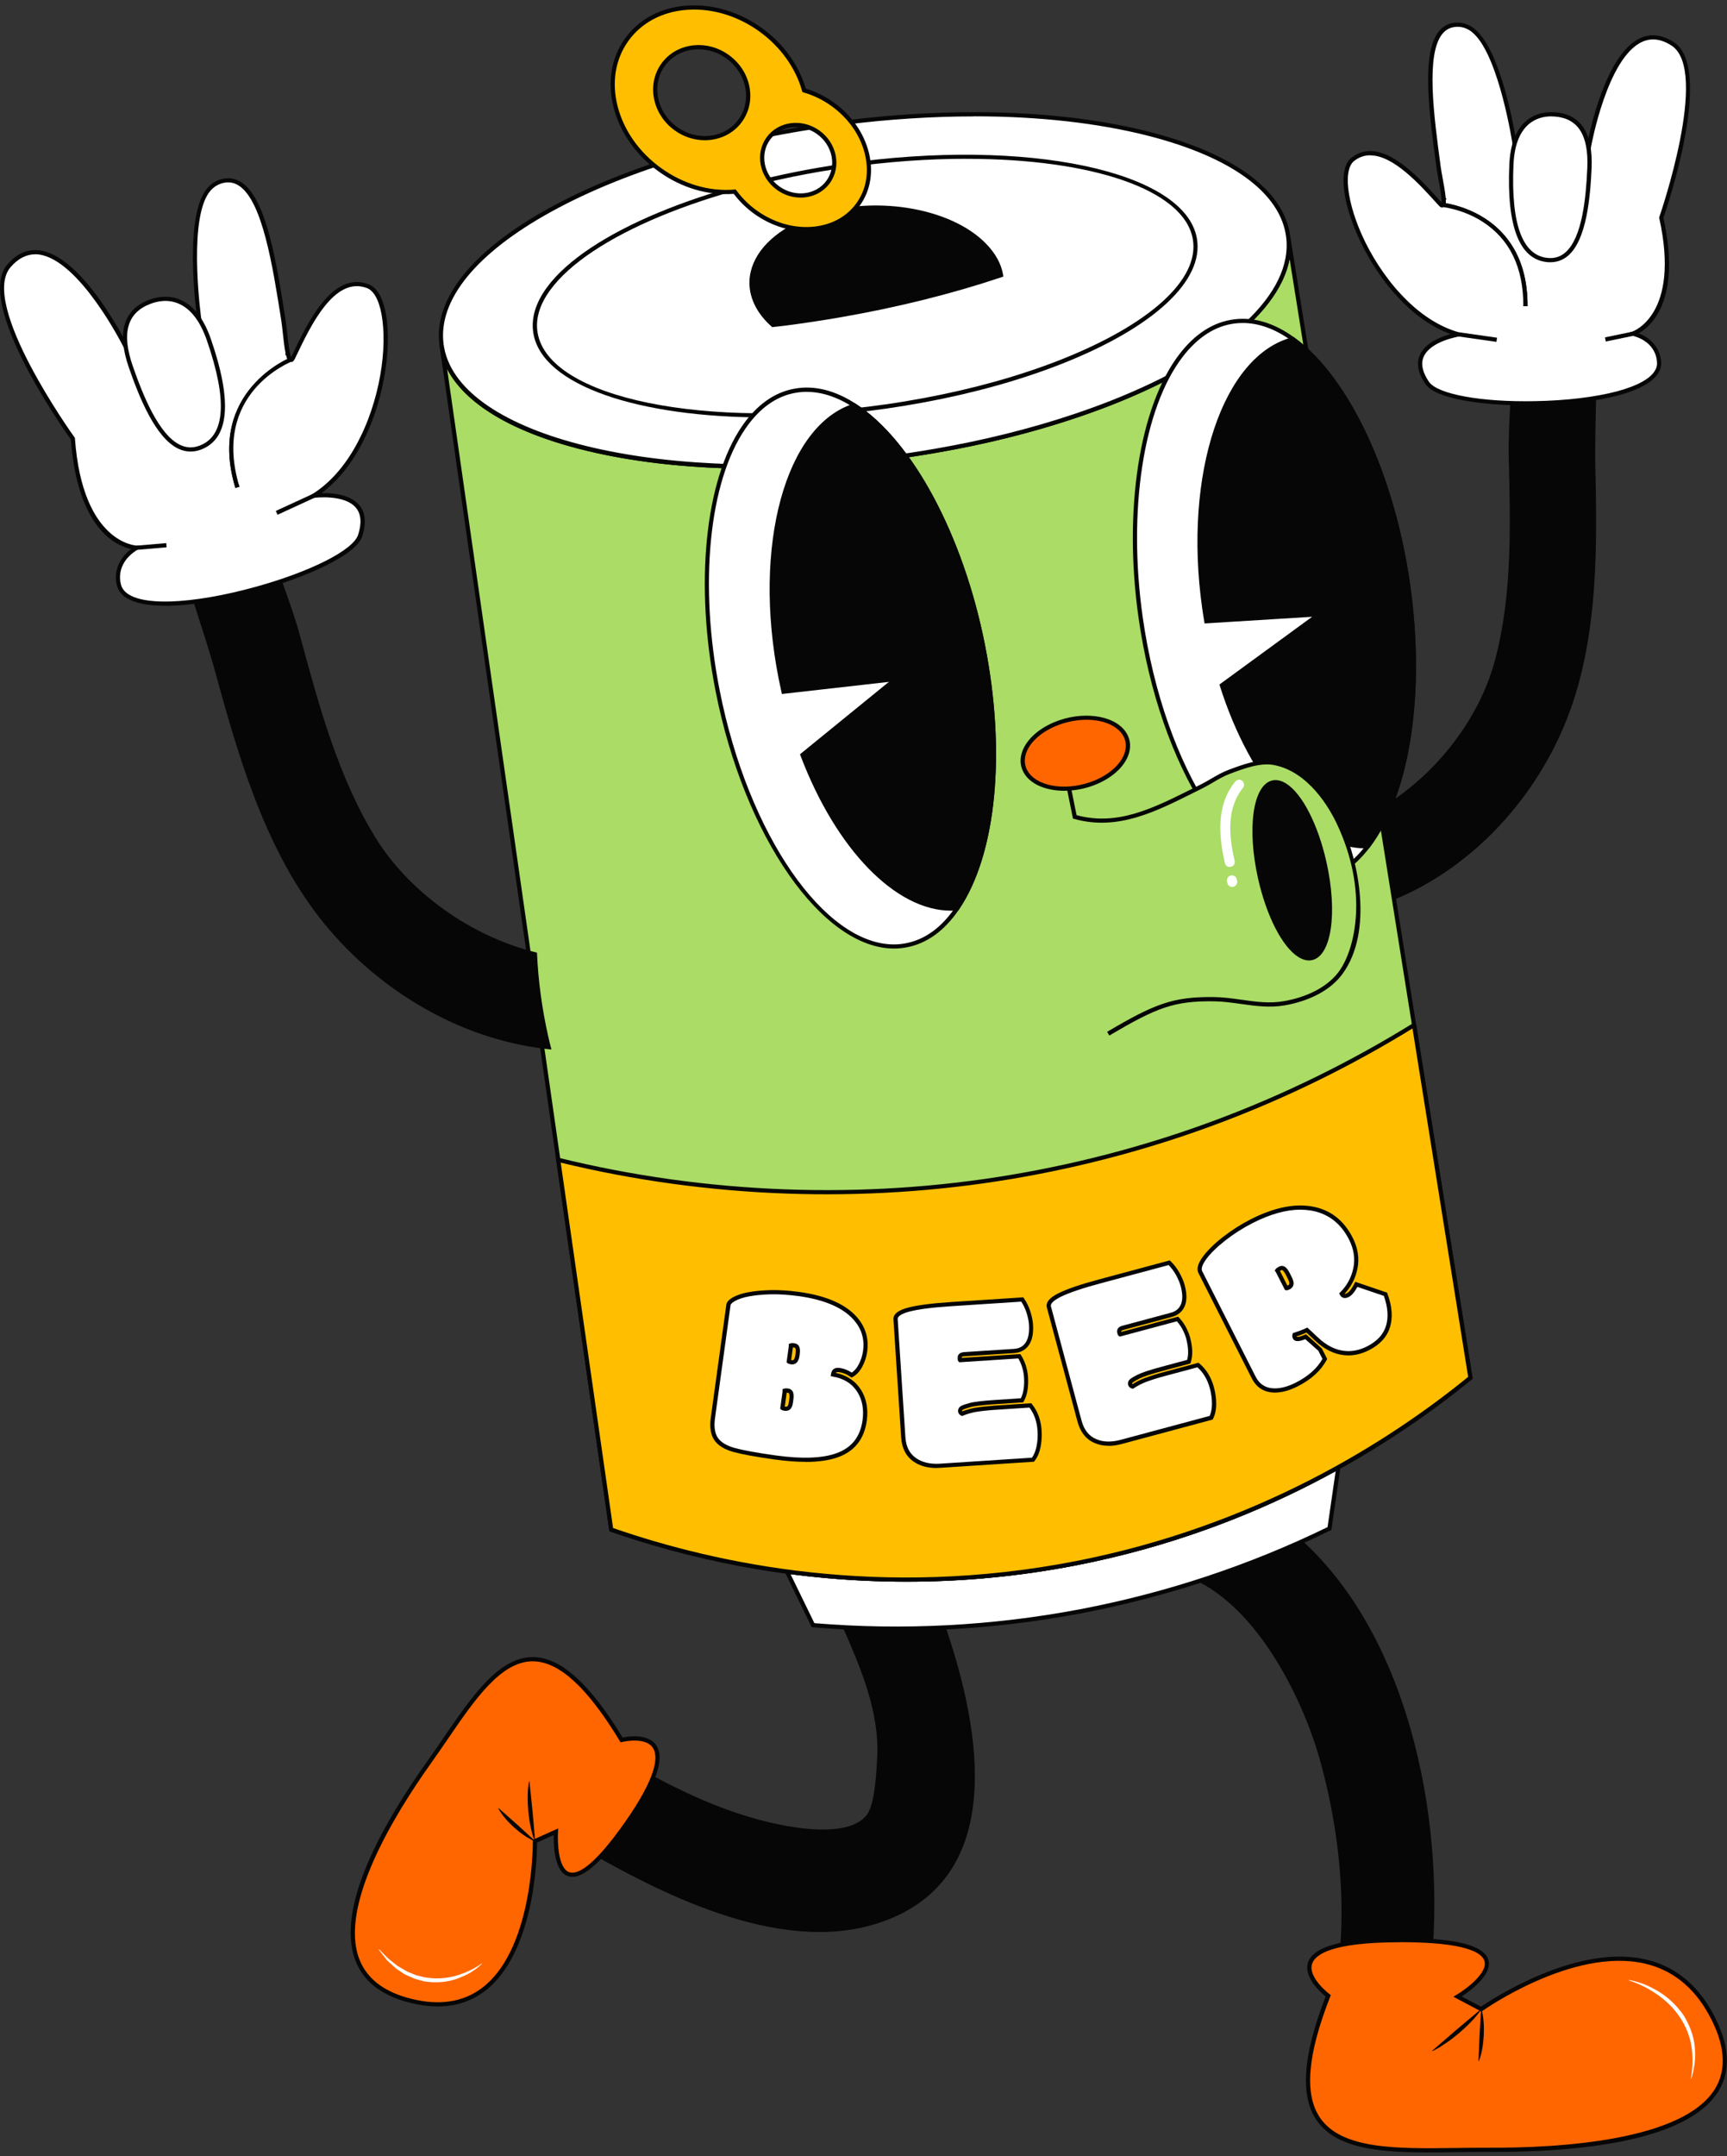 <svg width="311" height="388" viewBox="0 0 311 388" fill="none" xmlns="http://www.w3.org/2000/svg">
<rect x="0" y="0" width="311" height="388" fill="#333333" stroke="none"/>
<g clip-path="url(#clip0_197_2947)">
<path d="M96.067 307.171C110.255 315.835 125.08 326.048 141.756 329.014C145.618 329.704 153.554 330.63 156.422 326.837C157.992 324.758 158.228 318.749 158.357 316.366C158.865 306.837 154.358 297.922 150.709 289.372C146.49 279.501 161.467 272.043 165.708 281.967C172.946 298.916 184.79 333.672 161.331 344.461C137.644 355.356 105.695 332.618 86.697 321.017C77.517 315.411 86.894 301.557 96.082 307.171H96.067Z" fill="#060606"/>
<path d="M147.553 347.693C128.631 347.693 107.402 334.408 92.319 324.97C90.263 323.688 88.313 322.466 86.477 321.344C81.75 318.46 81.826 313.483 83.905 310.077C86.287 306.177 91.295 303.81 96.257 306.845C97.979 307.892 99.709 308.969 101.446 310.046C114.124 317.907 127.227 326.04 141.809 328.635C146.012 329.378 153.448 330.114 156.103 326.601C157.53 324.72 157.818 319.113 157.939 316.723L157.962 316.344C158.41 308.013 154.965 300.138 151.642 292.52C151.202 291.511 150.762 290.51 150.337 289.516C149.04 286.474 149.381 283.386 151.301 280.829C153.326 278.135 156.801 276.58 159.935 276.952C162.674 277.278 164.836 279.008 166.035 281.808C171.512 294.622 174.653 305.957 175.389 315.486C176.52 330.167 171.831 340.03 161.467 344.803C157.074 346.828 152.386 347.693 147.545 347.693H147.553ZM91.629 306.238C88.67 306.238 86.052 308.028 84.558 310.479C82.608 313.673 82.57 318.074 86.879 320.699C88.715 321.822 90.665 323.043 92.729 324.325C111.529 336.093 139.943 353.877 161.164 344.112C171.209 339.492 175.746 329.879 174.646 315.547C173.918 306.101 170.792 294.85 165.352 282.111C164.267 279.569 162.317 278.006 159.859 277.711C156.983 277.362 153.789 278.803 151.923 281.292C150.17 283.621 149.867 286.443 151.05 289.228C151.475 290.222 151.915 291.223 152.348 292.232C155.709 299.925 159.184 307.884 158.728 316.397L158.706 316.776C158.569 319.447 158.281 325.008 156.718 327.079C153.964 330.721 147.022 330.349 141.688 329.401C126.961 326.783 113.79 318.612 101.059 310.714C99.322 309.637 97.592 308.559 95.87 307.512C94.436 306.64 92.994 306.253 91.629 306.253V306.238Z" fill="#060606"/>
<path d="M111.939 313.127C111.939 313.127 125.869 309.599 112.849 328.149C98.897 348.035 100.111 329.651 100.111 329.651L96.332 331.343C96.332 331.343 96.818 364.719 75.028 360.318C53.238 355.918 67.282 331.146 77.335 317.064C87.387 302.983 95.361 285.715 111.939 313.127Z" fill="#FF6600"/>
<path d="M78.822 361.092C77.593 361.092 76.303 360.955 74.96 360.682C69.292 359.537 65.62 356.934 64.042 352.936C60.287 343.407 69.027 328.043 77.031 316.837C78.017 315.464 78.989 314.037 79.929 312.656C85.073 305.145 89.944 298.051 96.166 298.218C101.059 298.355 106.279 303.089 112.121 312.694C113.145 312.482 116.696 311.943 118.168 314.075C119.814 316.473 118.13 321.275 113.161 328.362C108.191 335.44 104.625 338.475 102.25 337.633C99.8 336.768 99.678 331.981 99.716 330.243L96.719 331.586C96.719 332.641 96.636 336.867 95.718 341.745C94.732 346.95 92.562 353.983 87.79 357.943C85.263 360.037 82.259 361.092 78.822 361.092ZM95.938 298.977C90.202 298.977 85.513 305.836 80.552 313.089C79.603 314.47 78.632 315.896 77.638 317.284C71.181 326.336 60.916 342.967 64.74 352.663C66.22 356.403 69.702 358.854 75.104 359.946C79.952 360.925 84.057 360.06 87.296 357.367C96.112 350.045 95.953 331.541 95.953 331.351V331.1L100.528 329.052L100.49 329.682C100.376 331.457 100.505 336.229 102.501 336.927C103.866 337.405 106.712 336.237 112.538 327.937C118.479 319.47 118.54 315.964 117.546 314.515C116.15 312.489 112.076 313.491 112.03 313.499L111.757 313.567L111.613 313.324C105.854 303.802 100.794 299.114 96.143 298.985C96.075 298.985 96.006 298.985 95.938 298.985V298.977Z" fill="#060606"/>
<path d="M96.302 331.343C95.945 330.471 95.725 329.591 95.543 328.703C95.354 327.815 95.24 326.92 95.141 326.025C95.065 325.129 95.012 324.227 95.028 323.324C95.035 322.421 95.088 321.51 95.27 320.585H95.346L95.9 325.956L96.378 331.343H96.302Z" fill="#060606"/>
<path d="M96.31 331.366C95.582 331.07 94.944 330.683 94.33 330.266C93.715 329.849 93.146 329.378 92.592 328.893C92.053 328.392 91.522 327.876 91.044 327.307C90.559 326.745 90.111 326.146 89.74 325.456L89.793 325.403L93.101 328.331L96.355 331.313L96.302 331.366H96.31Z" fill="#060606"/>
<path d="M86.803 353.406C86.181 354.036 85.453 354.544 84.702 355.007C84.322 355.242 83.913 355.409 83.511 355.614C83.101 355.796 82.684 355.948 82.266 356.123C80.567 356.714 78.7 356.866 76.887 356.646C76.432 356.608 75.992 356.479 75.552 356.35C75.112 356.221 74.664 356.13 74.254 355.918L73.01 355.371C72.616 355.151 72.244 354.886 71.872 354.635L71.318 354.256L70.817 353.808L69.831 352.913C69.52 352.602 69.27 352.223 68.989 351.889C68.716 351.548 68.45 351.191 68.2 350.842L68.261 350.789C68.875 351.396 69.452 352.041 70.097 352.617L71.113 353.422L71.622 353.816L72.176 354.142C72.547 354.355 72.919 354.582 73.291 354.795L74.482 355.288C74.869 355.478 75.301 355.553 75.711 355.66C76.128 355.774 76.546 355.88 76.971 355.91C78.67 356.168 80.423 356.031 82.084 355.569C83.738 355.098 85.332 354.362 86.735 353.361L86.781 353.422L86.803 353.406Z" fill="white"/>
<path d="M213.977 266.596C254.272 276.421 264.287 335.911 254.454 369.369C251.518 379.369 236.64 372.768 239.561 362.829C243.696 348.763 242.019 330.645 238.013 316.488C234.591 304.379 225.236 286.003 211.633 282.688C201.557 280.229 203.795 264.115 213.977 266.596Z" fill="#060606"/>
<path d="M248.271 374.711C245.85 374.711 243.233 373.573 241.366 371.608C239.045 369.172 238.248 365.933 239.196 362.723C242.861 350.235 242.284 332.99 237.649 316.586C235.668 309.576 232.269 302.255 228.332 296.496C223.302 289.144 217.497 284.493 211.549 283.044C207.308 282.012 203.575 277.711 205.017 271.785C205.905 268.128 209.046 264.987 214.068 266.216C227.133 269.403 238.157 278.226 245.949 291.739C259.735 315.661 260.85 348.945 254.818 369.468C254.029 372.146 252.299 373.937 249.94 374.513C249.401 374.642 248.847 374.703 248.278 374.703L248.271 374.711ZM211.906 266.709C208.355 266.709 206.383 269.38 205.753 271.975C204.759 276.041 206.519 281.041 211.724 282.316C217.854 283.811 223.817 288.568 228.954 296.071C232.937 301.89 236.374 309.295 238.377 316.382C243.051 332.914 243.627 350.318 239.925 362.936C239.06 365.879 239.788 368.846 241.92 371.084C244.045 373.315 247.201 374.4 249.765 373.778C251.237 373.421 253.187 372.344 254.09 369.256C260.076 348.892 258.976 315.851 245.289 292.118C237.603 278.788 226.746 270.093 213.886 266.952C213.18 266.778 212.52 266.702 211.906 266.702V266.709Z" fill="#060606"/>
<path d="M239.189 359.18C239.189 359.18 225.904 349.218 251.882 349.158C279.726 349.097 262.496 359.324 262.496 359.324L266.753 361.578C266.753 361.578 296.069 340.645 308.034 362.329C319.998 384.012 287.738 386.994 267.898 386.896C248.058 386.797 226.89 390.461 239.189 359.18Z" fill="#FF6600"/>
<path d="M257.261 387.366C248.445 387.366 240.638 386.691 237.11 381.592C234.075 377.199 234.599 369.908 238.726 359.301C237.823 358.573 234.682 355.781 235.555 353.156C236.511 350.273 242.004 348.793 251.867 348.778C262.011 348.725 267.299 350.053 268.042 352.754C268.763 355.371 264.757 358.292 263.232 359.294L266.707 361.13C268.596 359.84 283.823 349.787 296.297 352.617C301.456 353.786 305.507 356.995 308.352 362.139C311.402 367.662 311.804 372.389 309.551 376.183C304.02 385.499 283.861 387.358 267.883 387.275C265.941 387.267 263.961 387.29 262.049 387.32C260.425 387.343 258.824 387.366 257.246 387.366H257.261ZM252.14 349.537C252.057 349.537 251.965 349.537 251.882 349.537C240.046 349.567 236.867 351.654 236.291 353.399C235.471 355.872 239.386 358.846 239.424 358.877L239.652 359.051L239.546 359.317C235.426 369.802 234.834 376.949 237.74 381.16C241.662 386.835 251.571 386.698 262.056 386.562C263.976 386.539 265.956 386.509 267.906 386.516C280.773 386.577 303.284 385.279 308.914 375.796C311.015 372.253 310.613 367.784 307.7 362.511C304.969 357.556 301.076 354.484 296.145 353.361C283.216 350.425 267.132 361.767 266.973 361.881L266.783 362.018L261.722 359.339L262.307 358.99C263.908 358.042 267.929 355.098 267.329 352.944C266.897 351.381 263.907 349.522 252.14 349.522V349.537Z" fill="#060606"/>
<path d="M266.775 361.608C265.637 363.247 264.241 364.59 262.785 365.857C262.041 366.471 261.298 367.086 260.486 367.617L259.264 368.421C258.832 368.656 258.422 368.922 257.959 369.119L257.914 369.058L262.299 365.272L266.73 361.547L266.775 361.608Z" fill="#060606"/>
<path d="M266.791 361.578C267.018 362.367 267.117 363.156 267.178 363.937C267.238 364.719 267.231 365.5 267.2 366.282C267.147 367.063 267.079 367.837 266.942 368.611C266.806 369.385 266.631 370.159 266.32 370.917H266.244L266.442 366.244L266.715 361.578H266.791Z" fill="#060606"/>
<path d="M293.315 356.32C294.286 356.456 295.219 356.783 296.145 357.116C297.055 357.496 297.935 357.943 298.785 358.467C300.477 359.522 301.956 360.94 303.125 362.594C304.21 364.301 304.968 366.244 305.188 368.239C305.264 369.24 305.295 370.234 305.188 371.221C305.059 372.199 304.87 373.163 304.566 374.096L304.49 374.081C304.832 372.184 304.9 370.234 304.612 368.33C304.301 366.433 303.58 364.605 302.503 363.012C301.433 361.411 300.029 360.053 298.451 358.952C296.873 357.852 295.128 356.972 293.292 356.396L293.315 356.32Z" fill="white"/>
<path d="M141.711 282.832C143.274 286.041 144.852 289.258 146.415 292.467C158.554 293.492 175.238 293.643 194.57 289.979C213.446 286.39 228.62 280.351 239.409 275.078L241.002 264.061C228.719 270.875 212.915 277.574 193.849 281.299C174.085 285.169 156.263 284.766 141.711 282.832Z" fill="white"/>
<path d="M161.369 293.484C156.369 293.484 151.369 293.272 146.384 292.854L146.172 292.839L146.081 292.642C145.292 291.026 144.503 289.41 143.714 287.794C142.932 286.193 142.151 284.6 141.377 282.999L141.066 282.361L141.764 282.452C159.244 284.774 176.747 284.266 193.78 280.927C210.199 277.718 226.025 271.929 240.82 263.728L241.488 263.356L239.758 275.328L239.576 275.419C225.358 282.361 210.237 287.384 194.638 290.351C183.652 292.429 172.514 293.476 161.369 293.476V293.484ZM146.665 292.111C162.636 293.438 178.728 292.596 194.501 289.607C209.971 286.663 224.963 281.694 239.067 274.827L240.524 264.767C225.851 272.817 210.176 278.5 193.925 281.679C177.036 284.987 159.699 285.533 142.363 283.302C143.038 284.691 143.714 286.071 144.389 287.46C145.148 289.008 145.906 290.563 146.657 292.111H146.665Z" fill="#060606"/>
<path d="M264.795 247.946C253.551 257.134 229.371 274.349 193.849 281.314C155.102 288.871 123.874 280.085 110.073 275.282C106.894 253.09 103.715 230.921 100.528 208.729C93.51 159.808 86.515 110.872 79.497 61.928C81.599 78.604 117.447 87.807 159.555 82.466C162.575 82.086 165.549 81.639 168.447 81.13C180.154 79.112 190.89 76.115 200.116 72.511C220.525 64.447 233.332 53.301 231.981 42.611L254.651 184.466L264.795 247.946Z" fill="#AADC66"/>
<path d="M163.243 284.653C141.407 284.653 123.024 280.192 109.951 275.639L109.731 275.563L100.157 208.782C96.295 181.864 92.441 154.93 88.579 128.003C85.445 106.137 82.319 84.272 79.178 62.398C79.156 62.254 79.133 62.117 79.118 61.973L79.869 61.875C79.892 62.011 79.907 62.148 79.93 62.284C81.174 70 89.914 76.313 104.618 80.084C119.693 83.953 139.192 84.666 159.51 82.087C162.537 81.707 165.526 81.26 168.379 80.759C179.744 78.801 190.374 75.903 199.979 72.155C221.063 63.825 232.892 52.801 231.602 42.657L232.353 42.55L265.197 248.106L265.03 248.243C250.698 259.949 226.723 275.26 193.917 281.686C183.128 283.788 172.848 284.653 163.235 284.653H163.243ZM110.414 274.994C129.169 281.496 158.789 287.763 193.773 280.935C226.291 274.562 250.099 259.418 264.385 247.787L232.232 46.579C230.502 55.889 218.977 65.471 200.252 72.861C190.602 76.632 179.927 79.537 168.508 81.502C165.64 82.003 162.643 82.451 159.601 82.838C139.192 85.425 119.594 84.712 104.428 80.812C92.001 77.625 83.738 72.603 80.521 66.412C83.457 86.904 86.394 107.397 89.33 127.889C93.184 154.823 97.046 181.75 100.908 208.669L110.414 274.994Z" fill="#060606"/>
<path d="M79.497 61.928C81.576 78.392 116.506 87.557 157.871 82.656C158.44 82.603 158.986 82.534 159.555 82.466C162.567 82.087 165.541 81.631 168.447 81.131C177.453 79.568 185.875 77.443 193.477 74.902C195.768 74.135 197.984 73.323 200.108 72.496C220.532 64.439 233.339 53.294 231.981 42.611C229.879 25.95 194.023 16.747 151.923 22.088C109.807 27.407 77.38 45.252 79.497 61.928Z" fill="white"/>
<path d="M136.028 84.363C124.154 84.363 113.138 83.118 103.859 80.675C88.935 76.738 80.15 70.099 79.125 61.981C78.078 53.749 85.119 45.024 98.942 37.422C112.667 29.873 131.468 24.296 151.877 21.716C172.286 19.129 191.876 19.85 207.05 23.742C222.33 27.665 231.321 34.349 232.36 42.573C233.696 53.081 221.686 64.401 200.252 72.861C198.022 73.726 195.783 74.537 193.598 75.266C185.822 77.876 177.385 79.977 168.516 81.51C165.526 82.026 162.529 82.481 159.608 82.845L159.35 82.876C158.872 82.936 158.395 82.989 157.917 83.035C150.443 83.923 143.084 84.355 136.036 84.355L136.028 84.363ZM175.427 20.95C167.886 20.95 159.995 21.451 151.976 22.468C131.65 25.032 112.948 30.578 99.307 38.082C85.771 45.525 78.875 53.977 79.876 61.882C81.91 77.974 116.886 87.132 157.833 82.284C158.319 82.238 158.781 82.185 159.259 82.124L159.517 82.094C162.423 81.73 165.405 81.275 168.387 80.759C177.218 79.226 185.617 77.132 193.356 74.537C195.525 73.809 197.756 73.005 199.971 72.14C221.063 63.825 232.892 52.801 231.609 42.657C230.615 34.766 221.822 28.302 206.86 24.463C197.733 22.126 186.99 20.935 175.427 20.935V20.95Z" fill="#060606"/>
<path d="M96.439 59.97C98.502 71.935 126.764 77.838 159.54 73.141C161.892 72.808 164.199 72.421 166.46 71.996C175.564 70.296 183.879 67.929 190.996 65.137C206.762 58.923 216.488 50.638 215.168 42.975C213.105 31.018 184.843 25.123 152.067 29.812C119.276 34.493 94.368 47.998 96.446 59.963L96.439 59.97Z" fill="white"/>
<path d="M137.788 75.122C114.921 75.122 97.676 69.386 96.059 60.039C95.597 57.368 96.401 54.591 98.45 51.776C105.574 41.974 127.098 33.006 152.006 29.448C184.942 24.729 213.438 30.775 215.54 42.922C216.86 50.525 207.733 58.969 191.133 65.509C183.75 68.407 175.473 70.721 166.528 72.39C164.191 72.823 161.862 73.21 159.593 73.536C151.999 74.621 144.639 75.137 137.788 75.137V75.122ZM174.062 28.575C167.18 28.575 159.775 29.091 152.12 30.191C127.402 33.719 106.082 42.573 99.072 52.216C97.152 54.857 96.393 57.444 96.818 59.91C98.844 71.662 126.962 77.428 159.495 72.77C161.748 72.451 164.07 72.064 166.399 71.632C175.299 69.97 183.53 67.671 190.867 64.796C207.103 58.4 216.048 50.267 214.804 43.051C213.256 34.068 196.444 28.583 174.069 28.583L174.062 28.575Z" fill="#060606"/>
<path d="M138.471 57.8C138.706 58.02 138.926 58.248 139.177 58.468C139.829 58.407 140.466 58.332 141.119 58.248C144.601 57.808 148.023 57.285 151.384 56.708C161.771 54.91 171.49 52.459 180.268 49.515C179.949 47.649 178.94 45.798 177.264 44.083C170.936 37.611 157.097 35.426 146.407 39.212C135.694 43.021 132.151 51.344 138.479 57.8H138.471Z" fill="#060606"/>
<path d="M139.048 58.863L138.926 58.756C138.752 58.605 138.6 58.453 138.441 58.301L138.198 58.066C135.52 55.335 134.45 52.095 135.178 48.946C136.157 44.69 140.201 41.018 146.27 38.856C157.082 35.024 171.103 37.247 177.529 43.818C179.259 45.578 180.306 47.474 180.64 49.455L180.693 49.773L180.382 49.88C171.406 52.884 161.672 55.312 151.445 57.087C147.993 57.687 144.533 58.203 141.164 58.635L140.891 58.665C140.33 58.734 139.776 58.802 139.207 58.855L139.048 58.87V58.863ZM138.737 57.527L138.972 57.747C139.086 57.854 139.192 57.96 139.306 58.066C139.806 58.02 140.299 57.96 140.8 57.899L141.073 57.869C144.427 57.444 147.879 56.928 151.316 56.329C161.384 54.584 170.981 52.201 179.828 49.258C179.464 47.55 178.508 45.896 176.983 44.341C170.746 37.96 157.082 35.821 146.521 39.561C140.702 41.633 136.84 45.107 135.914 49.106C135.239 52.034 136.21 54.948 138.737 57.52V57.527Z" fill="#060606"/>
<path d="M144.806 16.269C146.574 16.77 148.319 17.597 149.95 18.773C156.331 23.37 158.387 31.428 154.533 36.784C150.679 42.133 142.386 42.748 135.998 38.15C134.526 37.096 133.297 35.844 132.31 34.493C127.895 34.873 123.039 33.59 118.821 30.555C110.52 24.577 107.85 14.092 112.857 7.134C117.865 0.177 128.653 -0.62 136.961 5.359C140.975 8.25 143.653 12.187 144.806 16.277V16.269ZM147.363 23.811C144.381 21.663 140.345 22.172 138.35 24.949C136.354 27.726 137.151 31.709 140.133 33.856C143.114 36.003 147.151 35.495 149.146 32.718C151.141 29.941 150.345 25.958 147.363 23.811ZM131.021 10.207C127.182 7.438 121.977 8.098 119.405 11.671C116.833 15.245 117.857 20.389 121.704 23.151C125.543 25.92 130.747 25.26 133.319 21.686C135.891 18.113 134.867 12.969 131.021 10.207Z" fill="#FFBF00"/>
<path d="M145.201 41.61C141.946 41.61 138.638 40.51 135.785 38.453C134.397 37.452 133.168 36.253 132.136 34.888C127.492 35.229 122.697 33.803 118.608 30.859C114.519 27.915 111.636 23.811 110.49 19.304C109.337 14.767 110.073 10.366 112.561 6.907C115.05 3.447 118.987 1.353 123.653 1.012C128.289 0.67 133.099 2.104 137.189 5.04C141.058 7.825 143.865 11.694 145.117 15.958C146.915 16.497 148.615 17.331 150.17 18.454C153.334 20.73 155.557 23.902 156.445 27.392C157.34 30.904 156.771 34.311 154.836 36.997C152.909 39.675 149.851 41.299 146.24 41.564C145.891 41.587 145.542 41.602 145.193 41.602L145.201 41.61ZM132.492 34.099L132.621 34.273C133.63 35.646 134.844 36.853 136.225 37.847C139.245 40.017 142.78 41.079 146.195 40.821C149.578 40.57 152.439 39.06 154.229 36.564C156.027 34.068 156.551 30.882 155.716 27.589C154.874 24.273 152.75 21.254 149.73 19.084C148.182 17.969 146.49 17.149 144.707 16.641L144.503 16.58L144.442 16.375C143.266 12.195 140.527 8.394 136.741 5.662C132.796 2.825 128.168 1.444 123.707 1.77C119.268 2.096 115.528 4.077 113.168 7.354C110.816 10.624 110.118 14.805 111.218 19.114C112.326 23.454 115.103 27.407 119.048 30.244C123.054 33.127 127.75 34.501 132.28 34.114L132.492 34.099ZM144.176 35.563C142.712 35.563 141.21 35.108 139.905 34.167C136.756 31.898 135.922 27.665 138.038 24.729C140.155 21.792 144.434 21.239 147.583 23.507C150.732 25.776 151.566 30.009 149.449 32.945C148.213 34.66 146.232 35.563 144.176 35.563ZM143.304 22.87C141.483 22.87 139.738 23.659 138.653 25.176C136.779 27.779 137.545 31.534 140.352 33.552C143.16 35.571 146.968 35.1 148.835 32.505C150.709 29.903 149.942 26.147 147.135 24.129C145.959 23.287 144.616 22.877 143.304 22.877V22.87ZM126.923 25.237C125.057 25.237 123.145 24.66 121.484 23.454C117.478 20.571 116.408 15.184 119.101 11.444C120.406 9.63 122.394 8.47 124.693 8.181C126.984 7.893 129.313 8.5 131.248 9.896C133.183 11.292 134.503 13.303 134.951 15.563C135.406 17.84 134.935 20.085 133.63 21.906C132.06 24.091 129.541 25.237 126.923 25.237ZM125.808 8.872C125.467 8.872 125.125 8.894 124.784 8.932C122.697 9.198 120.892 10.245 119.708 11.891C117.265 15.29 118.251 20.207 121.924 22.847C125.588 25.487 130.565 24.865 133.008 21.466C134.192 19.82 134.617 17.779 134.199 15.715C133.782 13.644 132.576 11.793 130.793 10.511C129.298 9.433 127.561 8.872 125.801 8.872H125.808Z" fill="#060606"/>
<path d="M264.795 247.947C253.551 257.135 229.371 274.35 193.849 281.314C155.102 288.871 123.874 280.085 110.073 275.283C106.894 253.091 103.715 230.921 100.528 208.729C117.28 212.857 146.559 217.788 182.165 211.794C215.525 206.18 240.289 193.35 254.651 184.466L264.795 247.947Z" fill="#FFBF00"/>
<path d="M163.243 284.653C141.407 284.653 123.024 280.192 109.951 275.639L109.731 275.563L100.073 208.229L100.619 208.365C127.098 214.882 155.276 215.945 182.104 211.423C207.854 207.083 232.194 197.91 254.454 184.147L254.939 183.851L255.031 184.413L265.205 248.106L265.038 248.243C250.706 259.949 226.731 275.26 193.925 281.686C183.136 283.788 172.855 284.653 163.243 284.653ZM110.414 274.994C129.169 281.497 158.789 287.763 193.773 280.935C226.291 274.562 250.099 259.418 264.385 247.787L254.363 185.088C232.156 198.737 207.892 207.842 182.225 212.166C155.473 216.673 127.394 215.656 100.976 209.23L110.407 275.002L110.414 274.994Z" fill="#060606"/>
<path d="M131.187 234.829C131.233 234.487 131.567 234.146 132.189 233.789C133.494 233.053 135.679 232.636 138.729 232.545C140.315 232.507 142.037 232.613 143.903 232.871C148.342 233.478 151.574 234.798 153.615 236.832C155.405 238.615 156.126 240.731 155.792 243.19C155.671 244.077 155.398 244.927 154.965 245.731C154.54 246.535 154.009 247.12 153.372 247.469C152.643 246.96 151.915 246.657 151.194 246.558C150.853 246.513 150.587 246.543 150.39 246.649C150.193 246.756 150.071 246.991 150.026 247.347C152.188 247.734 153.774 248.751 154.783 250.397C155.678 251.892 155.989 253.637 155.709 255.632C155.284 258.72 153.683 260.792 150.898 261.839C148.288 262.817 144.548 262.977 139.67 262.301C136.255 261.831 133.767 261.376 132.196 260.943C130.626 260.511 129.549 259.843 128.949 258.948C128.35 258.053 128.16 256.793 128.388 255.162L131.187 234.829ZM140.899 253.387C140.952 253.44 141.119 253.485 141.399 253.523C141.68 253.561 141.908 253.493 142.082 253.326C142.257 253.151 142.378 252.825 142.446 252.34L142.507 251.922C142.583 251.376 142.575 250.974 142.477 250.724C142.386 250.473 142.196 250.321 141.908 250.283C141.619 250.246 141.422 250.246 141.308 250.283C141.308 250.359 141.308 250.488 141.278 250.663L140.906 253.394L140.899 253.387ZM142.052 245.026C142.105 245.079 142.272 245.124 142.553 245.162C142.833 245.2 143.061 245.117 143.243 244.919C143.418 244.715 143.547 244.366 143.615 243.865L143.63 243.736C143.706 243.205 143.691 242.818 143.6 242.567C143.509 242.325 143.311 242.181 143.023 242.143C142.735 242.105 142.538 242.105 142.424 242.143C142.424 242.218 142.424 242.347 142.393 242.522L142.052 245.026Z" fill="white"/>
<path d="M145.034 263.083C143.41 263.083 141.604 262.946 139.617 262.673C136.195 262.203 133.668 261.74 132.09 261.307C130.444 260.852 129.275 260.124 128.623 259.16C127.971 258.189 127.766 256.831 128.001 255.116L130.8 234.783C130.861 234.313 131.256 233.888 131.992 233.471C133.365 232.697 135.565 232.272 138.714 232.173C140.307 232.135 142.075 232.249 143.949 232.507C148.448 233.129 151.786 234.495 153.88 236.574C155.747 238.433 156.521 240.678 156.164 243.25C156.035 244.183 155.747 245.079 155.299 245.921C154.836 246.793 154.252 247.431 153.554 247.81L153.349 247.924L153.159 247.787C152.484 247.317 151.809 247.036 151.149 246.945C150.899 246.915 150.701 246.93 150.58 246.991C150.557 247.006 150.527 247.029 150.512 247.067C152.568 247.522 154.115 248.584 155.109 250.208C156.05 251.778 156.376 253.622 156.088 255.693C155.648 258.917 153.949 261.11 151.035 262.203C149.449 262.802 147.446 263.098 145.034 263.098V263.083ZM131.559 234.882L128.76 255.215C128.547 256.74 128.722 257.924 129.26 258.735C129.807 259.547 130.831 260.169 132.295 260.579C133.835 261.004 136.331 261.459 139.723 261.93C144.51 262.59 148.228 262.438 150.762 261.482C153.425 260.473 154.92 258.546 155.329 255.579C155.587 253.682 155.299 252.006 154.449 250.595C153.493 249.032 152.021 248.091 149.95 247.727L149.594 247.666L149.647 247.302C149.715 246.824 149.897 246.498 150.208 246.323C150.481 246.171 150.823 246.126 151.248 246.186C151.961 246.285 152.681 246.566 153.387 247.021C153.873 246.702 154.29 246.209 154.631 245.557C155.033 244.798 155.299 243.979 155.413 243.144C155.739 240.792 155.056 238.819 153.342 237.112C151.369 235.155 148.175 233.858 143.843 233.258C142.007 233.008 140.292 232.894 138.729 232.932C135.755 233.023 133.615 233.425 132.363 234.131C131.673 234.525 131.567 234.791 131.552 234.889L131.559 234.882ZM141.551 253.91C141.491 253.91 141.422 253.91 141.346 253.895C140.952 253.842 140.755 253.773 140.633 253.652L140.497 253.516L140.899 250.602C140.922 250.458 140.929 250.359 140.922 250.291L140.906 250.018L141.157 249.919C141.331 249.851 141.589 249.836 141.946 249.889C142.371 249.95 142.682 250.192 142.818 250.572C142.932 250.883 142.947 251.338 142.864 251.953L142.803 252.377C142.727 252.954 142.568 253.349 142.333 253.584C142.181 253.736 141.923 253.902 141.536 253.902L141.551 253.91ZM141.316 253.129C141.316 253.129 141.4 253.144 141.453 253.151C141.665 253.182 141.756 253.121 141.817 253.06C141.87 253.007 141.991 252.833 142.067 252.286L142.128 251.862C142.211 251.232 142.158 250.951 142.12 250.845C142.082 250.739 142.022 250.67 141.855 250.648C141.779 250.64 141.718 250.632 141.665 250.625C141.665 250.655 141.665 250.678 141.658 250.708L141.324 253.129H141.316ZM142.682 245.549C142.621 245.549 142.56 245.549 142.5 245.534C142.098 245.481 141.908 245.413 141.787 245.291L141.65 245.155L142.022 242.461C142.044 242.317 142.052 242.211 142.052 242.15L142.037 241.877L142.287 241.778C142.469 241.71 142.712 241.695 143.076 241.748C143.615 241.824 143.85 242.15 143.949 242.416C144.07 242.727 144.085 243.174 144.002 243.774L143.987 243.91C143.911 244.495 143.759 244.904 143.524 245.162C143.304 245.413 143.016 245.542 142.682 245.542V245.549ZM142.469 244.768C142.469 244.768 142.553 244.783 142.606 244.79C142.765 244.813 142.864 244.775 142.962 244.669C143.031 244.586 143.167 244.366 143.243 243.812L143.258 243.675C143.342 243.068 143.289 242.795 143.251 242.696C143.213 242.605 143.152 242.537 142.978 242.507C142.902 242.499 142.841 242.492 142.788 242.484C142.788 242.514 142.788 242.537 142.773 242.567L142.469 244.76V244.768Z" fill="#060606"/>
<path d="M171.194 234.7L184.084 233.857C184.562 234.548 184.934 235.299 185.199 236.126C185.465 236.953 185.617 237.704 185.662 238.372C185.761 239.874 185.541 241.027 185.002 241.824C184.463 242.621 183.667 243.053 182.612 243.121L173.606 243.705C173.053 243.743 172.795 243.979 172.825 244.403V244.586C172.84 244.677 172.863 244.737 172.893 244.76L183.568 244.062C183.864 244.51 184.137 245.071 184.372 245.762C184.6 246.505 184.737 247.18 184.775 247.78C184.888 249.555 184.653 250.959 184.061 251.998L179.213 252.317C176.952 252.468 175.42 252.651 174.631 252.871C173.842 253.091 173.348 253.273 173.166 253.402C172.984 253.546 172.893 253.728 172.908 253.933C172.924 254.145 173.037 254.297 173.25 254.403C174.009 254.1 174.805 253.864 175.647 253.705C176.755 253.531 177.969 253.394 179.282 253.311L185.556 252.901C186.55 254.122 187.104 255.632 187.218 257.438C187.286 258.447 187.218 259.426 187.028 260.367C186.838 261.307 186.504 262.074 186.034 262.673L169.305 263.766C167.461 263.887 165.951 263.538 164.775 262.719C163.493 261.846 162.787 260.488 162.674 258.637L161.285 237.393C161.24 236.68 162.021 236.103 163.637 235.671C165.253 235.238 167.772 234.904 171.201 234.684L171.194 234.7Z" fill="white"/>
<path d="M168.614 264.19C166.998 264.19 165.64 263.811 164.548 263.052C163.174 262.119 162.408 260.647 162.279 258.69L160.891 237.446C160.8 236.065 162.848 235.511 163.523 235.329C165.162 234.889 167.727 234.556 171.163 234.328L184.266 233.471L184.388 233.645C184.888 234.358 185.275 235.162 185.548 236.02C185.822 236.877 185.981 237.659 186.026 238.357C186.133 239.942 185.882 241.179 185.298 242.044C184.691 242.939 183.788 243.432 182.612 243.508L173.607 244.092C173.333 244.108 173.242 244.183 173.212 244.214C173.182 244.244 173.174 244.297 173.174 244.373L183.735 243.683L183.857 243.865C184.168 244.335 184.456 244.935 184.706 245.648C184.949 246.437 185.086 247.142 185.124 247.765C185.245 249.601 184.987 251.095 184.365 252.195L184.266 252.37L179.213 252.704C176.99 252.848 175.473 253.03 174.707 253.25C173.69 253.538 173.424 253.682 173.356 253.728C173.258 253.804 173.257 253.872 173.257 253.925C173.257 253.94 173.257 253.971 173.28 253.993C173.993 253.72 174.76 253.508 175.556 253.356C176.694 253.174 177.924 253.045 179.236 252.954L185.708 252.529L185.829 252.681C186.869 253.956 187.453 255.556 187.574 257.43C187.643 258.47 187.574 259.494 187.377 260.458C187.172 261.452 186.816 262.279 186.307 262.923L186.201 263.06L169.297 264.16C169.054 264.175 168.819 264.183 168.584 264.183L168.614 264.19ZM183.887 234.252L171.217 235.079C167.84 235.299 165.314 235.625 163.728 236.05C162.363 236.422 161.619 236.892 161.657 237.385L163.045 258.629C163.159 260.367 163.796 261.611 164.988 262.423C166.088 263.189 167.537 263.523 169.282 263.409L185.837 262.332C186.216 261.801 186.489 261.125 186.656 260.313C186.846 259.411 186.907 258.462 186.838 257.484C186.732 255.845 186.239 254.441 185.382 253.318L179.304 253.713C178.015 253.796 176.808 253.925 175.708 254.1C174.904 254.251 174.115 254.479 173.394 254.775L173.235 254.836L173.083 254.76C172.749 254.593 172.552 254.32 172.529 253.971C172.514 253.736 172.575 253.402 172.931 253.113C173.098 252.992 173.417 252.825 174.532 252.514C175.359 252.279 176.884 252.097 179.198 251.945L183.834 251.642C184.312 250.686 184.509 249.396 184.403 247.81C184.365 247.249 184.236 246.596 184.016 245.883C183.826 245.329 183.606 244.851 183.371 244.472L172.764 245.162L172.651 245.064C172.484 244.919 172.468 244.699 172.461 244.624V244.441C172.423 244.077 172.559 243.842 172.673 243.713C172.871 243.493 173.174 243.364 173.591 243.334L182.597 242.75C183.538 242.689 184.228 242.317 184.699 241.619C185.184 240.898 185.389 239.813 185.298 238.402C185.26 237.765 185.108 237.044 184.858 236.247C184.63 235.534 184.312 234.859 183.91 234.252H183.887Z" fill="#060606"/>
<path d="M198.082 230.595L210.555 227.249C211.162 227.826 211.671 228.501 212.096 229.26C212.513 230.018 212.809 230.724 212.983 231.377C213.378 232.833 213.385 234.002 213.014 234.889C212.642 235.777 211.944 236.361 210.92 236.634L202.21 238.971C201.679 239.115 201.466 239.396 201.58 239.813L201.626 239.988C201.648 240.071 201.679 240.124 201.717 240.147L212.05 237.37C212.429 237.75 212.801 238.25 213.173 238.88C213.545 239.571 213.803 240.2 213.962 240.777C214.425 242.492 214.463 243.918 214.091 245.056L209.402 246.315C207.21 246.907 205.753 247.385 205.017 247.757C204.281 248.129 203.841 248.402 203.682 248.569C203.53 248.751 203.477 248.941 203.537 249.138C203.591 249.343 203.735 249.472 203.97 249.532C204.653 249.085 205.389 248.705 206.185 248.379C207.24 247.985 208.401 247.62 209.668 247.279L215.745 245.648C216.959 246.649 217.794 248.022 218.264 249.768C218.529 250.746 218.658 251.717 218.651 252.673C218.651 253.637 218.469 254.449 218.127 255.132L201.937 259.479C200.146 259.957 198.598 259.911 197.286 259.335C195.859 258.728 194.903 257.537 194.418 255.746L188.895 235.185C188.712 234.495 189.365 233.774 190.867 233.031C192.369 232.287 194.774 231.475 198.09 230.58L198.082 230.595Z" fill="white"/>
<path d="M199.63 260.192C198.72 260.192 197.877 260.025 197.119 259.691C195.586 259.046 194.554 257.749 194.038 255.852L188.515 235.291C188.158 233.956 190.063 233.008 190.685 232.704C192.202 231.953 194.653 231.119 197.976 230.231L210.654 226.824L210.806 226.976C211.435 227.575 211.974 228.281 212.414 229.078C212.847 229.859 213.158 230.603 213.34 231.278C213.75 232.811 213.757 234.078 213.355 235.041C212.938 236.035 212.149 236.703 211.011 237.006L202.301 239.343C202.05 239.411 201.974 239.487 201.944 239.525C201.929 239.54 201.899 239.586 201.929 239.7L212.149 236.953L212.3 237.105C212.703 237.507 213.097 238.038 213.484 238.69C213.871 239.419 214.152 240.086 214.311 240.686C214.789 242.461 214.827 243.979 214.432 245.177L214.372 245.375L209.486 246.687C207.331 247.264 205.882 247.742 205.176 248.106C204.235 248.584 204 248.781 203.947 248.842C203.871 248.933 203.871 249.001 203.886 249.054C203.886 249.07 203.894 249.092 203.917 249.115C204.569 248.705 205.275 248.341 206.026 248.045C207.096 247.651 208.279 247.271 209.554 246.93L215.821 245.246L215.973 245.367C217.24 246.414 218.127 247.871 218.613 249.684C218.886 250.693 219.023 251.71 219.015 252.696C219.015 253.713 218.818 254.593 218.453 255.321L218.378 255.473L202.02 259.866C201.178 260.093 200.381 260.207 199.63 260.207V260.192ZM210.442 227.666L198.181 230.959C194.903 231.839 192.498 232.651 191.026 233.38C189.759 234.009 189.122 234.616 189.251 235.094L194.767 255.655C195.222 257.339 196.087 258.432 197.415 258.993C198.644 259.532 200.123 259.57 201.815 259.115L217.839 254.813C218.104 254.221 218.241 253.5 218.249 252.673C218.249 251.755 218.127 250.807 217.877 249.866C217.452 248.28 216.693 247.006 215.631 246.065L209.751 247.643C208.499 247.977 207.338 248.341 206.299 248.728C205.54 249.032 204.82 249.411 204.16 249.843L204.015 249.934L203.856 249.889C203.393 249.768 203.219 249.464 203.158 249.229C203.067 248.903 203.15 248.584 203.386 248.311C203.53 248.159 203.811 247.931 204.835 247.408C205.601 247.021 207.058 246.535 209.296 245.936L213.787 244.73C214.068 243.698 214.007 242.401 213.598 240.86C213.454 240.314 213.196 239.707 212.839 239.047C212.543 238.546 212.24 238.121 211.929 237.788L201.663 240.542L201.527 240.466C201.337 240.36 201.276 240.147 201.254 240.071L201.208 239.897C201.102 239.487 201.223 239.214 201.345 239.047C201.504 238.835 201.754 238.683 202.111 238.592L210.821 236.255C211.731 236.012 212.338 235.511 212.665 234.73C212.998 233.926 212.983 232.826 212.619 231.46C212.452 230.845 212.164 230.163 211.762 229.434C211.398 228.774 210.95 228.182 210.449 227.666H210.442Z" fill="#060606"/>
<path d="M244.257 231.141L249.499 232.924C250.311 235.125 250.463 237.052 249.962 238.713C249.454 240.375 248.263 241.687 246.374 242.643C244.947 243.364 243.536 243.652 242.14 243.508C240.365 243.341 238.673 242.492 237.064 240.967L235.357 239.373C234.788 239.646 234.052 239.927 233.127 240.223C233.073 240.382 233.096 240.557 233.187 240.747C233.369 241.103 234.014 241.042 235.13 240.564L237.724 242.863L238.582 244.563C237.595 246.414 235.911 247.954 233.514 249.168C231.799 250.041 230.244 250.382 228.863 250.192C227.482 250.003 226.45 249.244 225.767 247.894L216.154 228.926C215.858 228.342 216.109 227.5 216.906 226.399C217.702 225.299 218.886 224.139 220.456 222.917C222.027 221.696 223.688 220.641 225.426 219.753C229.417 217.727 232.952 216.969 236.032 217.462C239.272 217.978 241.685 219.791 243.263 222.909C244.166 224.692 244.439 226.475 244.082 228.258C243.726 230.041 242.899 231.566 241.624 232.833C241.836 233.258 242.201 233.342 242.717 233.084C243.225 232.826 243.741 232.181 244.257 231.149V231.141ZM231.647 231.809C231.723 231.824 231.882 231.763 232.14 231.635C232.391 231.506 232.535 231.308 232.565 231.043C232.595 230.777 232.497 230.413 232.269 229.965L231.905 229.245C231.662 228.767 231.435 228.456 231.215 228.304C230.995 228.152 230.759 228.144 230.501 228.281C230.244 228.41 230.077 228.531 230.016 228.63C230.061 228.691 230.13 228.797 230.206 228.956L231.655 231.809H231.647Z" fill="white"/>
<path d="M229.599 250.617C229.333 250.617 229.068 250.602 228.81 250.564C227.3 250.359 226.162 249.517 225.426 248.068L215.813 229.1C215.441 228.372 215.699 227.416 216.595 226.179C217.414 225.057 218.628 223.858 220.221 222.621C221.807 221.384 223.499 220.307 225.251 219.419C229.295 217.371 232.945 216.582 236.093 217.09C239.447 217.621 241.966 219.526 243.597 222.743C244.538 224.594 244.826 226.475 244.447 228.334C244.098 230.064 243.316 231.574 242.133 232.841C242.224 232.864 242.368 232.826 242.535 232.742C242.838 232.59 243.316 232.158 243.908 230.974L244.06 230.679L249.788 232.628L249.849 232.795C250.691 235.064 250.842 237.09 250.319 238.827C249.788 240.587 248.513 241.983 246.533 242.985C245.046 243.736 243.551 244.039 242.095 243.888C240.243 243.713 238.46 242.818 236.791 241.24L235.274 239.821C234.788 240.041 234.189 240.269 233.491 240.504C233.491 240.527 233.506 240.549 233.521 240.572C233.521 240.572 233.779 240.731 234.97 240.215L235.19 240.117L238.051 242.689L238.999 244.563L238.908 244.737C237.891 246.657 236.131 248.258 233.673 249.502C232.209 250.245 230.835 250.617 229.591 250.617H229.599ZM234.181 217.697C231.624 217.697 228.741 218.501 225.6 220.095C223.886 220.96 222.239 222.014 220.692 223.213C219.159 224.412 217.983 225.557 217.209 226.619C216.519 227.575 216.268 228.311 216.488 228.751L226.101 247.719C226.731 248.956 227.649 249.639 228.908 249.813C230.206 249.988 231.7 249.654 233.339 248.827C235.577 247.689 237.193 246.255 238.149 244.555L237.413 243.099L235.054 241.004C234.409 241.27 233.233 241.672 232.846 240.913C232.702 240.633 232.679 240.36 232.763 240.102L232.823 239.92L233.005 239.859C233.901 239.571 234.637 239.29 235.19 239.024L235.426 238.91L237.322 240.678C238.862 242.143 240.501 242.962 242.178 243.121C243.498 243.258 244.849 242.977 246.199 242.294C247.982 241.391 249.128 240.147 249.598 238.592C250.061 237.059 249.932 235.254 249.204 233.213L244.439 231.597C243.931 232.537 243.422 233.137 242.884 233.41C242.55 233.584 242.239 233.637 241.973 233.577C241.768 233.531 241.488 233.395 241.283 233L241.161 232.757L241.359 232.56C242.58 231.354 243.369 229.874 243.718 228.182C244.06 226.498 243.794 224.783 242.937 223.084C241.427 220.095 239.083 218.334 235.987 217.841C235.41 217.75 234.811 217.705 234.189 217.705L234.181 217.697ZM231.67 232.196C231.67 232.196 231.609 232.196 231.579 232.188L231.397 232.158L229.864 229.138C229.796 229.009 229.75 228.918 229.713 228.873L229.546 228.66L229.697 228.433C229.804 228.273 230.001 228.122 230.327 227.955C230.813 227.704 231.192 227.849 231.427 228.008C231.7 228.198 231.966 228.554 232.247 229.093L232.611 229.814C232.876 230.337 232.99 230.762 232.945 231.111C232.899 231.506 232.679 231.809 232.315 231.999C232.019 232.15 231.829 232.211 231.678 232.211L231.67 232.196ZM230.494 228.713C230.494 228.713 230.517 228.759 230.532 228.789L231.837 231.369C231.837 231.369 231.913 231.331 231.958 231.308C232.095 231.24 232.163 231.149 232.178 231.012C232.193 230.906 232.178 230.648 231.92 230.147L231.556 229.427C231.275 228.88 231.078 228.691 230.987 228.622C230.904 228.569 230.813 228.539 230.661 228.622C230.593 228.66 230.54 228.691 230.494 228.713Z" fill="#060606"/>
<path d="M176.983 116.061C180.92 135.901 178.788 154.004 172.377 163.465C169.874 167.145 166.732 169.512 163.022 170.157C149.844 172.463 134.723 151.978 129.253 124.415C123.782 96.851 130.034 72.626 143.213 70.319C146.718 69.704 150.36 70.698 153.903 73.005C163.736 79.385 172.961 95.811 176.983 116.069V116.061Z" fill="white"/>
<path d="M160.997 170.703C148.159 170.703 134.093 150.772 128.881 124.475C125.065 105.219 126.923 86.472 133.615 76.707C136.255 72.861 139.465 70.577 143.152 69.932C146.68 69.318 150.367 70.236 154.115 72.671C164.335 79.302 173.455 96.305 177.362 115.978C181.224 135.446 179.441 153.723 172.696 163.67C170.048 167.57 166.816 169.868 163.091 170.521C162.4 170.642 161.702 170.703 161.004 170.703H160.997ZM145.284 70.516C144.609 70.516 143.941 70.577 143.273 70.691C139.791 71.298 136.749 73.468 134.23 77.147C127.644 86.753 125.831 105.28 129.617 124.339C134.761 150.271 148.493 169.952 160.959 169.96C161.626 169.96 162.294 169.906 162.954 169.785C166.467 169.17 169.532 166.97 172.059 163.253C178.591 153.617 180.374 135.12 176.611 116.137C172.741 96.654 163.751 79.848 153.698 73.323C150.83 71.457 148.008 70.524 145.284 70.524V70.516Z" fill="#060606"/>
<path d="M153.903 72.997C141.771 76.73 135.838 98.118 140.603 122.131C140.762 122.92 140.929 123.701 141.104 124.475L161.315 122.192L144.518 135.863C150.997 152.949 162.051 164.375 172.37 163.457C178.781 153.996 180.913 135.894 176.975 116.054C172.954 95.796 163.728 79.378 153.895 72.99L153.903 72.997Z" fill="#060606"/>
<path d="M171.239 163.89C161.323 163.89 150.572 152.896 144.161 136L144.063 135.742L160.071 122.715L140.808 124.893L140.732 124.559C140.557 123.777 140.39 122.996 140.231 122.207C135.474 98.217 141.43 76.442 153.789 72.633L153.956 72.58L154.108 72.679C164.328 79.31 173.447 96.312 177.354 115.985C181.216 135.454 179.433 153.731 172.688 163.677L172.59 163.829L172.408 163.844C172.021 163.882 171.634 163.897 171.239 163.897V163.89ZM144.973 135.985C151.483 152.972 162.347 163.814 172.157 163.101C178.606 153.427 180.351 135.021 176.603 116.137C172.757 96.752 163.834 80.015 153.842 73.422C141.961 77.261 136.309 98.566 140.975 122.07C141.111 122.745 141.248 123.413 141.4 124.073L162.56 121.683L144.973 135.992V135.985Z" fill="#060606"/>
<path d="M253.551 105.197C256.388 125.196 253.263 143.162 246.343 152.282C243.635 155.832 240.365 158.033 236.632 158.488C223.339 160.127 209.356 138.921 205.411 111.122C201.466 83.331 209.038 59.462 222.338 57.831C225.873 57.398 229.455 58.574 232.869 61.048C242.345 67.914 250.653 84.772 253.559 105.197H253.551Z" fill="white"/>
<path d="M235.198 158.966C222.179 158.966 208.856 138.124 205.032 111.19C202.278 91.798 205.161 73.179 212.369 63.764C215.221 60.046 218.552 57.922 222.285 57.467C225.843 57.027 229.477 58.134 233.089 60.752C242.929 67.884 251.108 85.311 253.93 105.151C256.715 124.779 253.93 142.935 246.647 152.517C243.786 156.273 240.433 158.412 236.677 158.875C236.184 158.936 235.691 158.966 235.198 158.966ZM223.802 58.127C223.324 58.127 222.854 58.157 222.383 58.21C218.863 58.643 215.699 60.668 212.975 64.219C205.882 73.483 203.059 91.874 205.783 111.077C209.698 138.625 223.514 159.725 236.579 158.116C240.122 157.684 243.301 155.643 246.04 152.054C253.096 142.768 255.895 124.392 253.179 105.25C250.387 85.607 242.33 68.377 232.641 61.359C229.675 59.212 226.708 58.127 223.802 58.127Z" fill="#060606"/>
<path d="M232.861 61.055C220.54 64.174 213.431 85.22 216.875 109.438C216.989 110.234 217.11 111.023 217.247 111.805L237.565 110.545L220.031 123.345C225.57 140.727 235.987 152.691 246.343 152.297C253.27 143.177 256.396 125.211 253.551 105.212C250.653 84.787 242.337 67.929 232.861 61.063V61.055Z" fill="#060606"/>
<path d="M245.858 152.676C235.737 152.676 225.266 141.03 219.675 123.451L219.591 123.193L236.29 111.001L216.928 112.199L216.868 111.866C216.731 111.077 216.61 110.288 216.496 109.491C213.059 85.303 220.206 63.87 232.77 60.691L232.945 60.646L233.089 60.752C242.929 67.884 251.115 85.311 253.93 105.151C256.715 124.779 253.93 142.935 246.647 152.517L246.541 152.661H246.358C246.191 152.676 246.025 152.676 245.858 152.676ZM220.479 123.481C226.048 140.765 236.344 152.145 246.146 151.918C253.118 142.586 255.88 124.301 253.172 105.257C250.395 85.713 242.398 68.551 232.778 61.473C220.699 64.712 213.878 85.69 217.247 109.385C217.346 110.06 217.444 110.735 217.558 111.403L238.832 110.083L220.471 123.481H220.479Z" fill="#060606"/>
<path d="M199.562 186.021C208.127 180.961 211.314 179.716 218.628 179.815C222.937 179.868 226.943 181.302 231.283 180.543C234.811 179.929 238.559 178.449 240.964 175.627C241.123 175.445 241.268 175.255 241.412 175.058C246.677 167.873 244.568 155.46 241.055 148.048C238.749 143.185 234.765 138.321 229.462 137.297C226.852 136.796 223.81 137.965 221.306 138.906C219.553 139.566 218.059 140.666 216.39 141.493C208.514 145.408 201.663 149.269 193.53 146.993L191.466 136.789" fill="#AADC66"/>
<path d="M199.759 186.348L199.372 185.695C207.869 180.68 211.238 179.337 218.635 179.436C220.327 179.458 221.989 179.694 223.597 179.921C226.177 180.285 228.62 180.627 231.222 180.172C235.296 179.458 238.658 177.759 240.683 175.384C240.835 175.21 240.979 175.028 241.116 174.838C244.097 170.764 246.457 160.316 240.721 148.215C239.409 145.453 235.683 138.891 229.401 137.677C226.958 137.206 223.999 138.314 221.625 139.202L221.45 139.27C220.403 139.665 219.462 140.211 218.468 140.795C217.854 141.152 217.224 141.523 216.572 141.85L215.115 142.578C207.96 146.159 201.208 149.55 193.439 147.373L193.219 147.312L191.11 136.88L191.853 136.728L193.871 146.705C201.261 148.67 207.528 145.529 214.781 141.903L216.238 141.174C216.868 140.863 217.49 140.499 218.089 140.15C219.068 139.581 220.077 138.989 221.185 138.572L221.359 138.504C223.825 137.578 226.89 136.44 229.546 136.948C236.169 138.223 240.046 145.036 241.412 147.904C244.636 154.694 247.375 167.6 241.738 175.301C241.586 175.506 241.434 175.695 241.275 175.885C239.136 178.396 235.615 180.187 231.366 180.93C228.643 181.401 226.033 181.037 223.506 180.68C221.921 180.46 220.289 180.225 218.643 180.202C211.382 180.103 208.256 181.355 199.774 186.355L199.759 186.348Z" fill="#060606"/>
<path d="M226.921 158.01C228.878 166.727 233.051 173.176 236.253 172.41C239.454 171.644 240.463 163.951 238.506 155.233C236.549 146.516 232.376 140.067 229.174 140.833C225.972 141.599 224.963 149.292 226.921 158.01Z" fill="#060606"/>
<path d="M235.721 172.85C235.114 172.85 234.485 172.645 233.832 172.243C230.926 170.437 228.074 164.876 226.549 158.093C224.523 149.034 225.631 141.288 229.083 140.461C229.872 140.271 230.714 140.454 231.586 140.992C234.492 142.798 237.345 148.359 238.87 155.142C240.896 164.201 239.788 171.947 236.336 172.774C236.131 172.82 235.926 172.85 235.714 172.85H235.721ZM227.292 157.926C228.749 164.421 231.541 169.922 234.234 171.598C234.932 172.031 235.577 172.183 236.161 172.038C239.105 171.333 240.008 163.67 238.134 155.309C236.677 148.814 233.885 143.314 231.192 141.637C230.494 141.205 229.841 141.053 229.265 141.197C226.321 141.903 225.418 149.566 227.292 157.926Z" fill="#060606"/>
<path d="M222.361 140.749C222.672 140.363 223.15 140.173 223.605 140.454C223.977 140.681 224.197 141.334 223.886 141.713C220.813 145.537 221.306 150.438 222.338 154.922C222.603 156.068 220.843 156.493 220.585 155.339C219.462 150.431 219.007 144.93 222.368 140.749H222.361Z" fill="white"/>
<path d="M220.949 158.336C220.949 158.215 220.987 158.109 221.056 158.002C221.109 157.896 221.185 157.805 221.283 157.737C221.374 157.653 221.473 157.593 221.594 157.562C221.678 157.555 221.754 157.54 221.837 157.524C221.996 157.524 222.141 157.562 222.285 157.646C222.345 157.691 222.406 157.737 222.467 157.782C222.581 157.896 222.664 158.033 222.702 158.192L222.77 158.458C222.808 158.579 222.816 158.7 222.785 158.822C222.785 158.943 222.748 159.049 222.679 159.156C222.626 159.262 222.55 159.353 222.452 159.421C222.361 159.505 222.262 159.565 222.141 159.596C222.057 159.603 221.981 159.618 221.898 159.626C221.738 159.626 221.594 159.588 221.45 159.505C221.389 159.459 221.329 159.414 221.268 159.368C221.154 159.254 221.071 159.118 221.033 158.958L220.965 158.693C220.927 158.571 220.919 158.45 220.949 158.329V158.336Z" fill="white"/>
<path d="M202.369 131.865C204.417 134.748 202.171 138.731 197.354 140.772C192.536 142.806 186.975 142.123 184.926 139.24C182.878 136.357 185.123 132.373 189.941 130.332C194.759 128.299 200.32 128.982 202.369 131.865Z" fill="#FF6600"/>
<path d="M191.671 142.312C188.629 142.312 185.935 141.318 184.615 139.46C183.803 138.314 183.583 136.979 183.978 135.59C184.615 133.352 186.785 131.258 189.797 129.991C194.759 127.889 200.54 128.633 202.68 131.653C203.492 132.798 203.712 134.134 203.317 135.522C202.68 137.76 200.51 139.854 197.498 141.121C195.594 141.925 193.568 142.312 191.671 142.312ZM195.662 129.536C193.864 129.536 191.921 129.908 190.085 130.681C187.286 131.865 185.275 133.777 184.706 135.795C184.38 136.956 184.562 138.071 185.23 139.02C187.18 141.759 192.544 142.388 197.202 140.423C200.002 139.24 202.012 137.328 202.581 135.31C202.907 134.149 202.733 133.033 202.058 132.085C200.874 130.424 198.439 129.536 195.662 129.536Z" fill="#060606"/>
<path d="M96.697 171.424C96.917 176.477 97.6 181.537 98.738 186.575C98.912 187.349 99.102 188.123 99.307 188.874C84.307 187.432 69.831 179.496 59.467 167.501C48.481 154.785 43.398 137.813 39.035 121.934C37.837 117.435 36.312 112.928 34.87 108.368C32.002 99.248 29.392 90 29.931 80.516C29.961 80.372 29.961 80.19 29.961 80.038C30.576 74.363 35.917 72.899 40.318 74.568C40.674 74.704 41.046 74.864 41.38 75.046C43.041 75.903 44.483 77.269 45.317 79.014C45.955 80.273 46.273 81.737 46.182 83.399C45.795 90.152 48.291 97.519 50.757 104.514C51.964 107.898 53.155 111.213 54.005 114.347C57.381 126.751 60.795 139.619 67.578 150.681C73.632 160.529 84.793 168.564 96.682 171.439L96.697 171.424Z" fill="#060606"/>
<path d="M40.075 32.581C38.694 32.915 37.685 33.78 36.995 34.994C33.535 40.98 35.91 57.618 35.91 57.618L22.503 62.125C22.503 62.125 10.341 37.763 1.624 47.831C-4.378 54.751 13.126 78.961 13.126 78.961C14.537 98.49 24.635 98.566 24.635 98.566C20.713 100.94 21.047 104.317 21.502 105.568C22.344 107.89 25.895 108.747 30.637 108.626C35.189 108.489 40.841 107.45 46.236 105.948C55.408 103.398 63.845 99.491 64.854 96.365C67.638 87.701 56.486 89.218 56.486 89.218C60.241 86.866 63.124 83.141 65.195 78.908C65.719 77.883 66.174 76.814 66.591 75.736C70.666 65.168 70.233 53.021 66.235 51.496C59.869 49.045 55.454 58.779 52.791 64.356C52.738 64.462 52.7 64.523 52.662 64.591C52.305 65.114 52.032 64.583 51.85 63.62C51.85 63.62 51.835 63.62 51.835 63.597C51.486 61.996 51.288 59.219 51.076 57.816C49.187 45.843 46.956 30.935 40.082 32.574L40.075 32.581Z" fill="white"/>
<path d="M29.802 109.021C24.931 109.021 21.949 107.882 21.153 105.697C20.599 104.157 20.576 101.115 23.611 98.808C20.933 98.232 13.953 95.174 12.761 79.09C11.426 77.238 -4.666 54.5 1.343 47.573C3.027 45.631 4.962 44.781 7.094 45.054C14.324 45.965 21.54 59.409 22.7 61.655L35.5 57.353C35.181 54.963 33.413 40.441 36.676 34.797C37.465 33.423 38.58 32.551 39.999 32.209C41.266 31.906 42.457 32.118 43.527 32.839C47.996 35.836 49.786 47.179 51.364 57.186L51.455 57.77C51.539 58.294 51.615 59.007 51.698 59.781C51.827 60.995 51.979 62.36 52.176 63.339H52.191L52.237 63.567C52.305 63.931 52.373 64.151 52.426 64.287C52.442 64.265 52.449 64.242 52.464 64.212L52.7 63.711C55.385 58.081 59.885 48.666 66.387 51.162C67.312 51.518 68.071 52.353 68.655 53.65C70.757 58.377 70.036 67.937 66.963 75.895C66.485 77.125 66.022 78.172 65.552 79.097C63.541 83.209 60.909 86.525 57.882 88.755C59.771 88.702 63.048 88.93 64.702 90.903C65.817 92.238 66 94.12 65.241 96.494C64.118 99.977 54.945 103.945 46.364 106.327C40.621 107.928 35.052 108.884 30.682 109.021C30.394 109.021 30.105 109.028 29.825 109.028L29.802 109.021ZM6.343 45.767C4.727 45.767 3.24 46.541 1.912 48.074C-3.824 54.69 13.262 78.498 13.437 78.733L13.497 78.824V78.93C14.871 97.837 24.544 98.186 24.643 98.186L25.963 98.201L24.832 98.884C20.576 101.464 21.714 105.037 21.858 105.439C22.761 107.92 27.124 108.338 30.629 108.247C34.938 108.118 40.447 107.169 46.129 105.584C56.053 102.829 63.602 98.99 64.49 96.251C65.165 94.142 65.036 92.504 64.095 91.381C62.009 88.885 56.584 89.59 56.531 89.598L54.786 89.833L56.281 88.9C59.68 86.775 62.639 83.263 64.846 78.748C65.309 77.838 65.764 76.814 66.235 75.607C69.657 66.738 69.664 57.831 67.942 53.946C67.449 52.839 66.827 52.133 66.098 51.852C60.241 49.599 55.939 58.627 53.367 64.014L53.124 64.515C53.064 64.636 53.026 64.705 52.98 64.781C52.722 65.168 52.457 65.198 52.275 65.16C51.926 65.092 51.691 64.712 51.508 63.908L51.357 63.862L51.425 63.582C51.212 62.557 51.053 61.116 50.917 59.834C50.833 59.075 50.757 58.377 50.681 57.861L50.59 57.285C49.111 47.922 47.275 36.261 43.079 33.454C42.176 32.847 41.22 32.68 40.151 32.938C38.944 33.234 37.988 33.985 37.306 35.168C33.952 40.972 36.243 57.383 36.266 57.55L36.312 57.861L22.291 62.573L22.147 62.277C22.071 62.117 14.294 46.723 6.973 45.798C6.753 45.767 6.532 45.76 6.32 45.76L6.343 45.767Z" fill="#060606"/>
<path d="M52.654 64.598C52.654 64.598 37.503 70.357 42.753 87.701L52.654 64.598Z" fill="white"/>
<path d="M42.389 87.815C37.101 70.334 52.366 64.31 52.517 64.249L52.791 64.955C52.184 65.183 38.034 70.797 43.117 87.595L42.389 87.815Z" fill="#060606"/>
<path d="M23.558 66.01C26.236 73.741 30.272 82.777 36.107 80.546C42.176 78.217 40.302 68.877 37.616 61.139C34.938 53.408 30.174 53.089 26.919 54.341C23.937 55.494 20.879 58.271 23.558 66.01Z" fill="white"/>
<path d="M34.324 81.267C33.588 81.267 32.867 81.1 32.161 80.774C28.011 78.847 25.06 71.495 23.201 66.131C21.016 59.834 22.223 55.744 26.782 53.984C28.224 53.43 30.409 52.983 32.662 54.03C34.953 55.092 36.736 57.444 37.973 61.01C41.873 72.261 41.289 78.953 36.236 80.895C35.591 81.146 34.953 81.267 34.316 81.267H34.324ZM23.914 65.881C25.728 71.108 28.588 78.27 32.472 80.084C33.618 80.615 34.764 80.653 35.963 80.19C40.56 78.43 40.993 72.056 37.252 61.26C36.084 57.892 34.43 55.691 32.336 54.72C30.325 53.787 28.353 54.189 27.048 54.697C22.883 56.306 21.858 59.963 23.914 65.888V65.881Z" fill="#060606"/>
<path d="M29.939 97.741L24.617 98.195L24.682 98.951L30.004 98.497L29.939 97.741Z" fill="#060606"/>
<path d="M56.324 88.887L49.666 91.951L49.983 92.64L56.641 89.576L56.324 88.887Z" fill="#060606"/>
<path d="M52.654 64.598C52.654 64.598 37.503 70.357 42.753 87.701L52.654 64.598Z" fill="white"/>
<path d="M42.389 87.815C37.101 70.334 52.366 64.31 52.517 64.249L52.791 64.955C52.184 65.183 38.034 70.797 43.117 87.595L42.389 87.815Z" fill="#060606"/>
<path d="M248.46 145.507C249.629 150.142 250.372 154.914 250.706 159.785C250.759 160.536 250.797 161.288 250.812 162.016C264.006 156.652 274.977 145.552 281.122 131.888C287.64 117.404 287.655 100.652 287.313 85.091C287.184 80.691 287.344 76.191 287.42 71.677C287.556 62.641 287.42 53.559 284.362 45.115C284.294 44.993 284.241 44.827 284.21 44.69C282.124 39.721 276.889 39.834 273.346 42.528C273.057 42.748 272.769 42.991 272.511 43.248C271.236 44.478 270.303 46.101 270.015 47.907C269.78 49.219 269.886 50.631 270.417 52.118C272.595 58.127 272.321 65.478 271.98 72.481C271.798 75.873 271.616 79.196 271.692 82.269C271.988 94.423 272.375 106.995 269.211 118.853C266.388 129.407 258.452 139.702 248.46 145.522V145.507Z" fill="#060606"/>
<path d="M262.223 4.433C263.566 4.365 264.712 4.873 265.668 5.784C270.417 10.268 272.761 25.988 272.761 25.988L286.122 26.451C286.122 26.451 290.561 1.095 301.175 7.863C308.481 12.506 299.164 39.174 299.164 39.174C303.17 57.247 294.035 60.046 294.035 60.046C298.231 61.139 298.838 64.287 298.77 65.547C298.633 67.876 295.652 69.613 291.319 70.789C287.154 71.897 281.76 72.481 276.471 72.58C267.473 72.754 258.779 71.495 257.018 68.931C252.155 61.829 262.671 60.198 262.671 60.198C258.634 59.083 255.015 56.488 251.996 53.21C251.245 52.421 250.547 51.579 249.871 50.714C243.324 42.247 240.433 31.124 243.642 28.659C248.741 24.721 255.38 32.346 259.302 36.671C259.378 36.754 259.431 36.8 259.484 36.853C259.947 37.232 260.053 36.67 259.962 35.752C259.962 35.752 259.977 35.745 259.962 35.73C259.848 34.182 259.272 31.618 259.09 30.29C257.565 18.932 255.562 4.828 262.223 4.448V4.433Z" fill="white"/>
<path d="M274.886 72.959C266.904 72.959 258.551 71.814 256.707 69.135C255.372 67.178 255.023 65.425 255.676 63.908C256.631 61.693 259.484 60.6 261.222 60.122C257.899 58.908 254.636 56.632 251.715 53.461C251.04 52.755 250.334 51.928 249.568 50.942C244.636 44.561 241.389 36.086 242.019 31.238C242.193 29.895 242.656 28.932 243.407 28.355C248.642 24.319 255.266 31.648 259.226 36.026L259.575 36.413C259.575 36.413 259.59 36.428 259.598 36.435C259.606 36.299 259.598 36.094 259.575 35.783L259.552 35.555H259.56C259.469 34.607 259.234 33.34 259.029 32.217C258.892 31.496 258.771 30.828 258.703 30.335L258.627 29.789C257.352 20.29 255.903 9.524 259.15 5.594C259.932 4.646 260.956 4.137 262.193 4.069C263.566 4.001 264.825 4.486 265.918 5.526C270.394 9.752 272.716 23.333 273.08 25.631L285.804 26.072C286.259 23.674 289.165 9.6 295.462 6.823C297.328 6.004 299.316 6.247 301.372 7.552C308.694 12.202 300.272 37.126 299.551 39.205C302.799 54.014 297.374 58.711 295.083 59.993C298.428 61.275 299.225 64.037 299.142 65.577C299.005 67.899 296.334 69.834 291.41 71.161C287.412 72.223 282.109 72.861 276.464 72.959C275.933 72.967 275.402 72.975 274.871 72.975L274.886 72.959ZM246.753 27.945C245.752 27.945 244.788 28.249 243.878 28.947C243.293 29.395 242.929 30.191 242.778 31.329C242.262 35.305 244.674 43.37 250.167 50.471C250.918 51.435 251.601 52.239 252.269 52.937C255.493 56.435 259.12 58.809 262.769 59.819L264.469 60.289L262.731 60.562C262.678 60.57 257.587 61.397 256.374 64.212C255.827 65.471 256.154 66.988 257.329 68.711C258.87 70.949 266.745 72.39 276.464 72.193C282.04 72.094 287.283 71.465 291.228 70.418C294.415 69.553 298.246 68.005 298.398 65.524C298.421 65.129 298.482 61.594 293.952 60.41L292.67 60.077L293.929 59.682C294.02 59.652 302.67 56.723 298.8 39.25L298.777 39.144L298.815 39.045C298.906 38.78 307.95 12.612 300.978 8.181C299.149 7.013 297.404 6.793 295.781 7.506C289.407 10.313 286.532 26.352 286.502 26.519L286.449 26.845L272.443 26.367L272.397 26.056C272.375 25.897 270.015 10.419 265.417 6.072C264.484 5.184 263.437 4.767 262.253 4.828C261.222 4.888 260.402 5.298 259.757 6.08C256.723 9.752 258.21 20.806 259.401 29.691L259.477 30.237C259.545 30.722 259.666 31.375 259.795 32.088C260.015 33.279 260.258 34.614 260.342 35.601L260.493 35.836L260.364 35.935C260.425 36.731 260.311 37.126 260 37.293C259.871 37.361 259.606 37.437 259.257 37.148C259.181 37.08 259.12 37.02 259.037 36.928L258.68 36.534C255.63 33.165 250.926 27.961 246.761 27.961L246.753 27.945Z" fill="#060606"/>
<path d="M259.484 36.837C259.484 36.837 274.764 37.96 274.696 55.084L259.484 36.837Z" fill="white"/>
<path d="M275.083 55.092H274.324C274.347 48.135 271.866 43.021 266.942 39.88C263.255 37.528 259.499 37.224 259.461 37.217L259.515 36.458C259.674 36.473 275.144 37.801 275.083 55.084V55.092Z" fill="#060606"/>
<path d="M286.229 30.252C285.895 37.983 284.673 47.262 278.793 46.807C272.671 46.337 271.844 37.369 272.177 29.637C272.511 21.906 276.745 20.328 280.038 20.594C283.05 20.829 286.57 22.521 286.236 30.252H286.229Z" fill="white"/>
<path d="M279.195 47.201C279.051 47.201 278.907 47.201 278.763 47.186C273.649 46.792 271.305 40.889 271.798 29.622C271.957 26.049 272.944 23.431 274.734 21.846C276.494 20.283 278.611 20.093 280.068 20.207C284.688 20.571 286.889 23.955 286.615 30.259C286.38 35.624 285.697 43.082 282.45 45.957C281.525 46.776 280.432 47.194 279.203 47.194L279.195 47.201ZM279.37 20.943C278.126 20.943 276.555 21.239 275.227 22.415C273.596 23.856 272.693 26.291 272.549 29.653C272.079 40.426 274.188 46.071 278.816 46.428C280.03 46.519 281.047 46.185 281.934 45.396C284.961 42.71 285.614 35.457 285.842 30.237C286.1 24.334 284.188 21.299 279.992 20.973C279.795 20.958 279.582 20.95 279.362 20.95L279.37 20.943Z" fill="#060606"/>
<path d="M293.961 59.694L289.021 60.718L289.174 61.46L294.115 60.436L293.961 59.694Z" fill="#060606"/>
<path d="M262.723 59.796L262.615 60.547L269.481 61.527L269.588 60.776L262.723 59.796Z" fill="#060606"/>
<path d="M259.484 36.837C259.484 36.837 274.764 37.96 274.696 55.084L259.484 36.837Z" fill="white"/>
<path d="M275.083 55.092H274.324C274.347 48.135 271.866 43.021 266.942 39.88C263.255 37.528 259.499 37.224 259.461 37.217L259.515 36.458C259.674 36.473 275.144 37.801 275.083 55.084V55.092Z" fill="#060606"/>
</g>
<defs>
<clipPath id="clip0_197_2947">
<rect width="311" height="386.4" fill="white" transform="translate(0 0.966)"/>
</clipPath>
</defs>
</svg>
